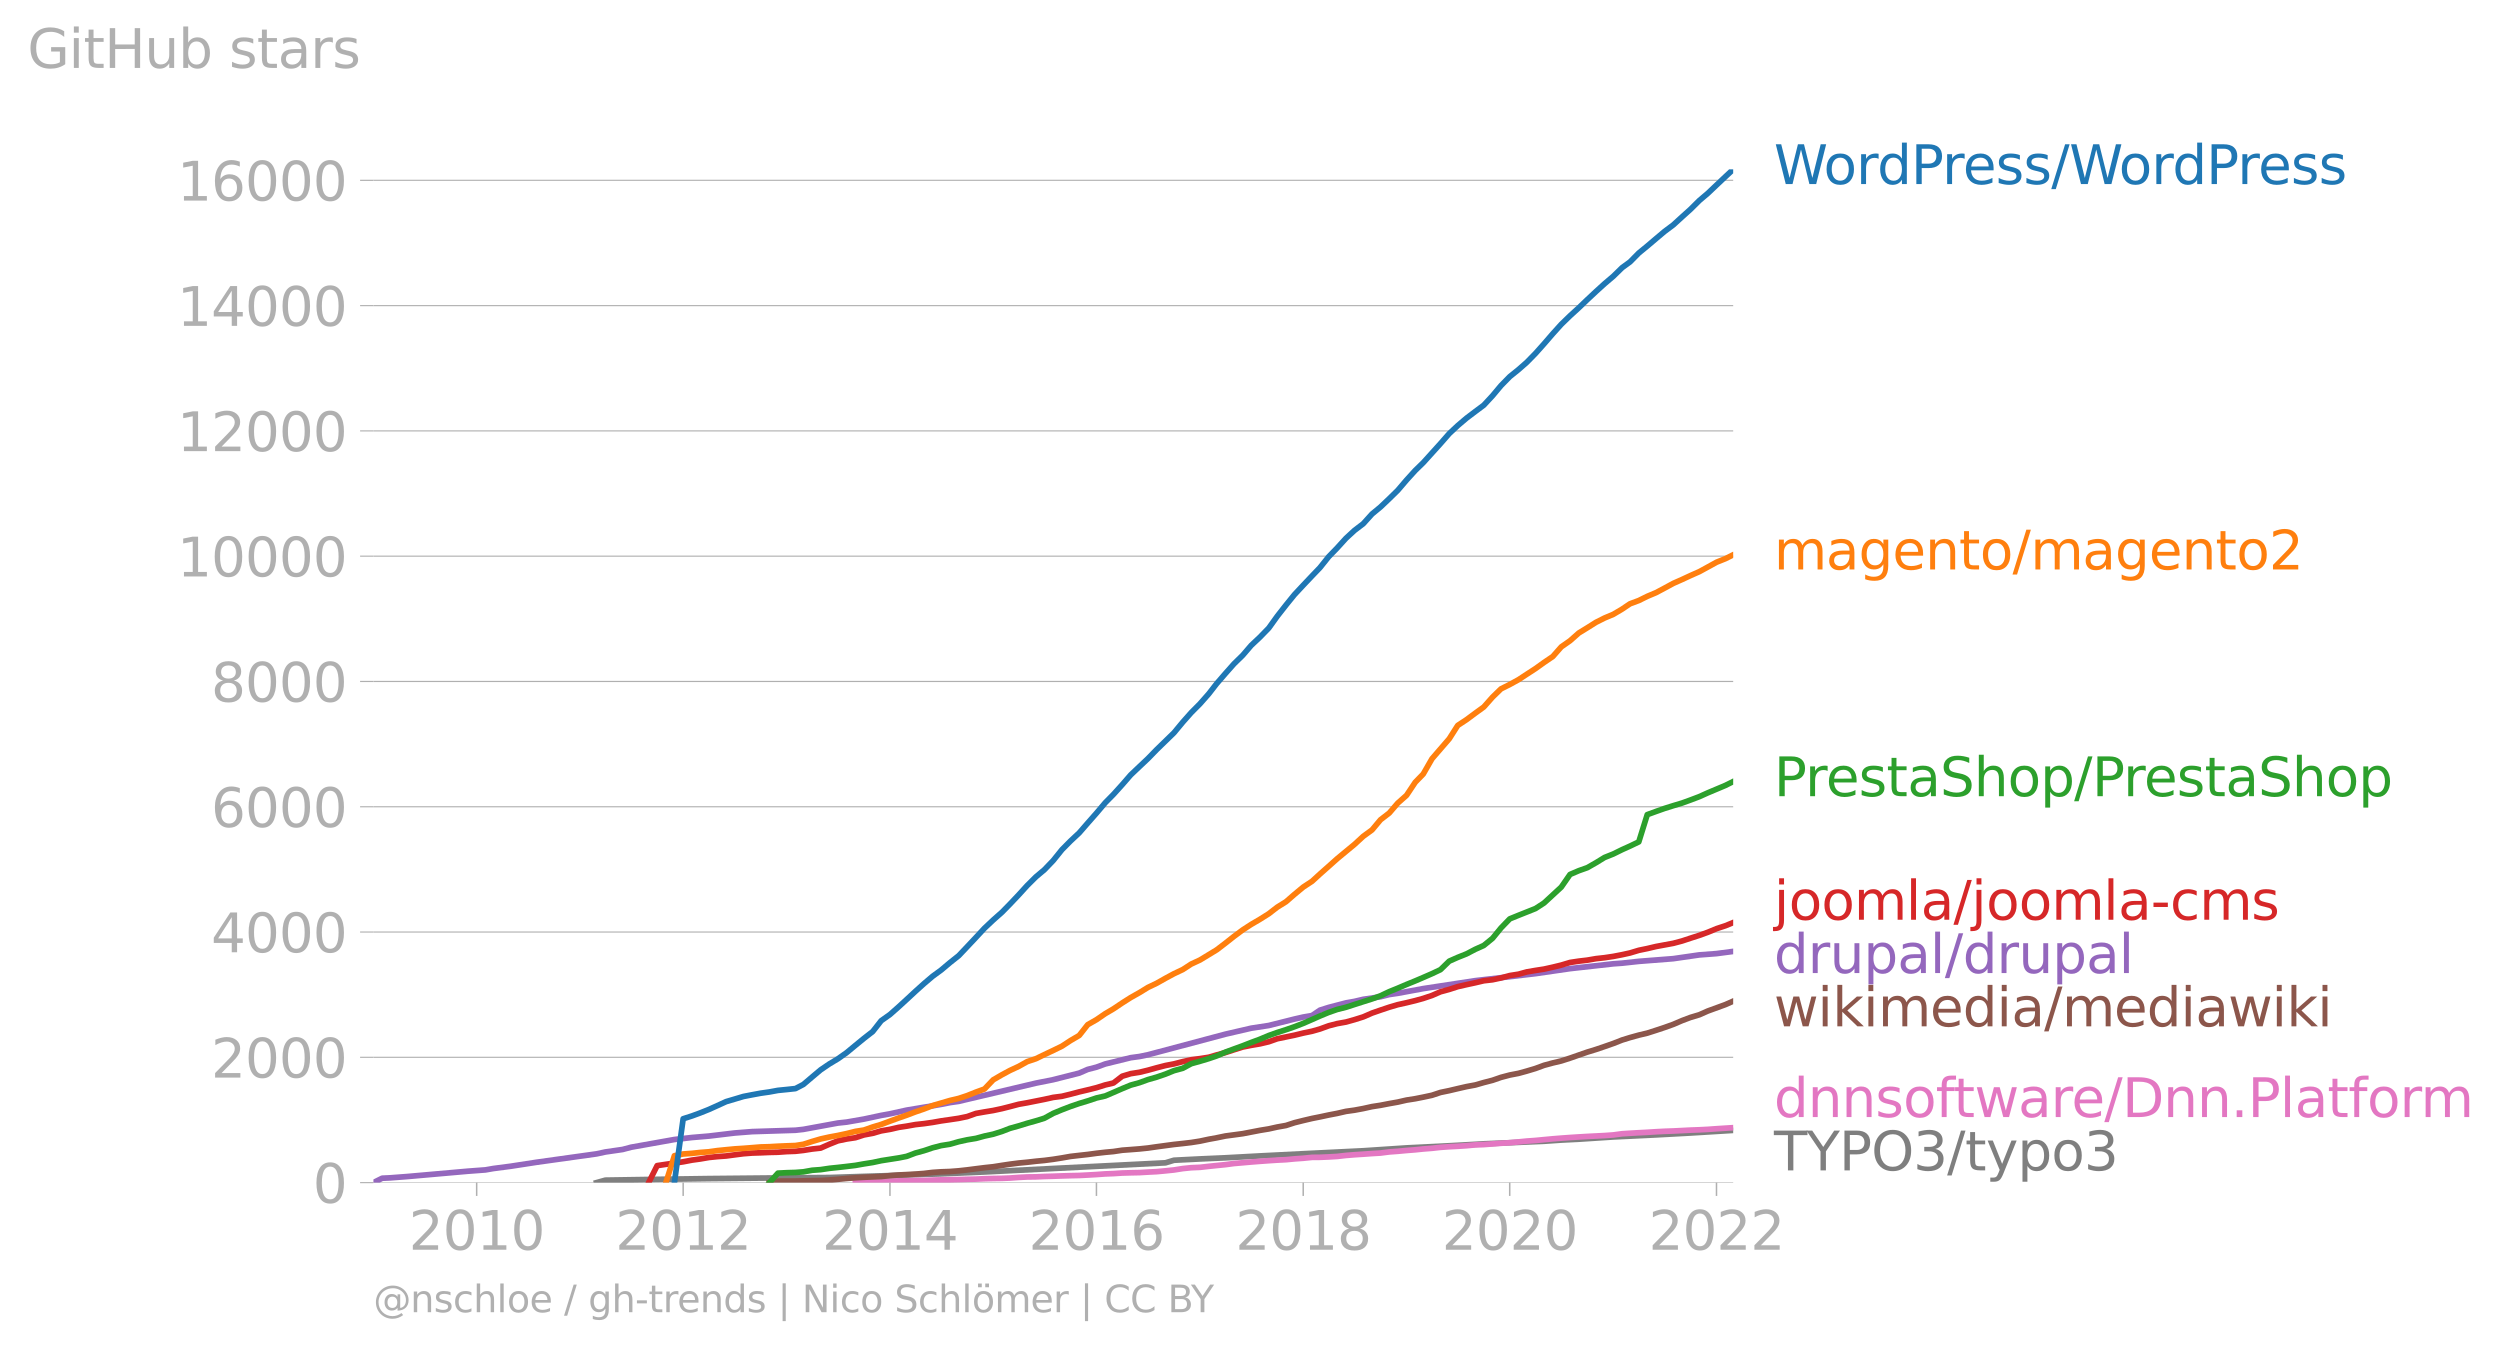<svg xmlns:xlink="http://www.w3.org/1999/xlink" width="875.447" height="472.161" viewBox="0 0 656.585 354.121" xmlns="http://www.w3.org/2000/svg"><defs><style>*{stroke-linejoin:round;stroke-linecap:butt}</style></defs><g id="figure_1"><path d="M0 354.12h656.585V0H0v354.12z" style="fill:none" id="patch_1"/><g id="axes_1"><path d="M98.073 310.593h357.12V44.481H98.073v266.112z" style="fill:none" id="patch_2"/><g id="matplotlib.axis_1"><g id="xtick_1"><g id="line2d_1"><defs><path id="m25f0eb0077" d="M0 0v3.5" style="stroke:#b0b0b0;stroke-width:.4"/></defs><use xlink:href="#m25f0eb0077" x="125.19" y="310.593" style="fill:#b0b0b0;stroke:#b0b0b0;stroke-width:.4"/></g><g style="fill:#b0b0b0" transform="matrix(.14 0 0 -.14 107.375 328.231)" id="text_1"><defs><path id="DejaVuSans-32" d="M1228 531h2203V0H469v531q359 372 979 998 621 627 780 809 303 340 423 576 121 236 121 464 0 372-261 606-261 235-680 235-297 0-627-103-329-103-704-313v638q381 153 712 231 332 78 607 78 725 0 1156-363 431-362 431-968 0-288-108-546-107-257-392-607-78-91-497-524-418-433-1181-1211z" transform="scale(.016)"/><path id="DejaVuSans-30" d="M2034 4250q-487 0-733-480-245-479-245-1442 0-959 245-1439 246-480 733-480 491 0 736 480 246 480 246 1439 0 963-246 1442-245 480-736 480zm0 500q785 0 1199-621 414-620 414-1801 0-1178-414-1799Q2819-91 2034-91q-784 0-1198 620-414 621-414 1799 0 1181 414 1801 414 621 1198 621z" transform="scale(.016)"/><path id="DejaVuSans-31" d="M794 531h1031v3560L703 3866v575l1116 225h631V531h1031V0H794v531z" transform="scale(.016)"/></defs><use xlink:href="#DejaVuSans-32"/><use xlink:href="#DejaVuSans-30" x="63.623"/><use xlink:href="#DejaVuSans-31" x="127.246"/><use xlink:href="#DejaVuSans-30" x="190.869"/></g></g><g id="xtick_2"><use xlink:href="#m25f0eb0077" x="179.422" y="310.593" style="fill:#b0b0b0;stroke:#b0b0b0;stroke-width:.4" id="line2d_2"/><g style="fill:#b0b0b0" transform="matrix(.14 0 0 -.14 161.607 328.231)" id="text_2"><use xlink:href="#DejaVuSans-32"/><use xlink:href="#DejaVuSans-30" x="63.623"/><use xlink:href="#DejaVuSans-31" x="127.246"/><use xlink:href="#DejaVuSans-32" x="190.869"/></g></g><g id="xtick_3"><use xlink:href="#m25f0eb0077" x="233.73" y="310.593" style="fill:#b0b0b0;stroke:#b0b0b0;stroke-width:.4" id="line2d_3"/><g style="fill:#b0b0b0" transform="matrix(.14 0 0 -.14 215.915 328.231)" id="text_3"><defs><path id="DejaVuSans-34" d="M2419 4116 825 1625h1594v2491zm-166 550h794V1625h666v-525h-666V0h-628v1100H313v609l1940 2957z" transform="scale(.016)"/></defs><use xlink:href="#DejaVuSans-32"/><use xlink:href="#DejaVuSans-30" x="63.623"/><use xlink:href="#DejaVuSans-31" x="127.246"/><use xlink:href="#DejaVuSans-34" x="190.869"/></g></g><g id="xtick_4"><use xlink:href="#m25f0eb0077" x="287.963" y="310.593" style="fill:#b0b0b0;stroke:#b0b0b0;stroke-width:.4" id="line2d_4"/><g style="fill:#b0b0b0" transform="matrix(.14 0 0 -.14 270.148 328.231)" id="text_4"><defs><path id="DejaVuSans-36" d="M2113 2584q-425 0-674-291-248-290-248-796 0-503 248-796 249-292 674-292t673 292q248 293 248 796 0 506-248 796-248 291-673 291zm1253 1979v-575q-238 112-480 171-242 60-480 60-625 0-955-422-329-422-376-1275 184 272 462 417 279 145 613 145 703 0 1111-427 408-426 408-1160 0-719-425-1154Q2819-91 2113-91q-810 0-1238 620-428 621-428 1799 0 1106 525 1764t1409 658q238 0 480-47t505-140z" transform="scale(.016)"/></defs><use xlink:href="#DejaVuSans-32"/><use xlink:href="#DejaVuSans-30" x="63.623"/><use xlink:href="#DejaVuSans-31" x="127.246"/><use xlink:href="#DejaVuSans-36" x="190.869"/></g></g><g id="xtick_5"><use xlink:href="#m25f0eb0077" x="342.27" y="310.593" style="fill:#b0b0b0;stroke:#b0b0b0;stroke-width:.4" id="line2d_5"/><g style="fill:#b0b0b0" transform="matrix(.14 0 0 -.14 324.455 328.231)" id="text_5"><defs><path id="DejaVuSans-38" d="M2034 2216q-450 0-708-241-257-241-257-662 0-422 257-663 258-241 708-241t709 242q260 243 260 662 0 421-258 662-257 241-711 241zm-631 268q-406 100-633 378-226 279-226 679 0 559 398 884 399 325 1092 325 697 0 1094-325t397-884q0-400-227-679-226-278-629-378 456-106 710-416 255-309 255-755 0-679-414-1042Q2806-91 2034-91q-771 0-1186 362-414 363-414 1042 0 446 256 755 257 310 713 416zm-231 997q0-362 226-565 227-203 636-203 407 0 636 203 230 203 230 565 0 363-230 566-229 203-636 203-409 0-636-203-226-203-226-566z" transform="scale(.016)"/></defs><use xlink:href="#DejaVuSans-32"/><use xlink:href="#DejaVuSans-30" x="63.623"/><use xlink:href="#DejaVuSans-31" x="127.246"/><use xlink:href="#DejaVuSans-38" x="190.869"/></g></g><g id="xtick_6"><use xlink:href="#m25f0eb0077" x="396.503" y="310.593" style="fill:#b0b0b0;stroke:#b0b0b0;stroke-width:.4" id="line2d_6"/><g style="fill:#b0b0b0" transform="matrix(.14 0 0 -.14 378.688 328.231)" id="text_6"><use xlink:href="#DejaVuSans-32"/><use xlink:href="#DejaVuSans-30" x="63.623"/><use xlink:href="#DejaVuSans-32" x="127.246"/><use xlink:href="#DejaVuSans-30" x="190.869"/></g></g><g id="xtick_7"><use xlink:href="#m25f0eb0077" x="450.81" y="310.593" style="fill:#b0b0b0;stroke:#b0b0b0;stroke-width:.4" id="line2d_7"/><g style="fill:#b0b0b0" transform="matrix(.14 0 0 -.14 432.995 328.231)" id="text_7"><use xlink:href="#DejaVuSans-32"/><use xlink:href="#DejaVuSans-30" x="63.623"/><use xlink:href="#DejaVuSans-32" x="127.246"/><use xlink:href="#DejaVuSans-32" x="190.869"/></g></g></g><g id="matplotlib.axis_2"><g id="ytick_1"><path d="M98.073 310.593h357.12" clip-path="url(#p040eb114ae)" style="fill:none;stroke:#b0b0b0;stroke-width:.3;stroke-linecap:square" id="line2d_8"/><g id="line2d_9"><defs><path id="m3fdc2e1c58" d="M0 0h-3.5" style="stroke:#b0b0b0;stroke-width:.3"/></defs><use xlink:href="#m3fdc2e1c58" x="98.073" y="310.593" style="fill:#b0b0b0;stroke:#b0b0b0;stroke-width:.3"/></g><use xlink:href="#DejaVuSans-30" style="fill:#b0b0b0" transform="matrix(.14 0 0 -.14 82.166 315.912)" id="text_8"/></g><g id="ytick_2"><path d="M98.073 277.69h357.12" clip-path="url(#p040eb114ae)" style="fill:none;stroke:#b0b0b0;stroke-width:.3;stroke-linecap:square" id="line2d_10"/><use xlink:href="#m3fdc2e1c58" x="98.073" y="277.689" style="fill:#b0b0b0;stroke:#b0b0b0;stroke-width:.3" id="line2d_11"/><g style="fill:#b0b0b0" transform="matrix(.14 0 0 -.14 55.443 283.008)" id="text_9"><use xlink:href="#DejaVuSans-32"/><use xlink:href="#DejaVuSans-30" x="63.623"/><use xlink:href="#DejaVuSans-30" x="127.246"/><use xlink:href="#DejaVuSans-30" x="190.869"/></g></g><g id="ytick_3"><path d="M98.073 244.785h357.12" clip-path="url(#p040eb114ae)" style="fill:none;stroke:#b0b0b0;stroke-width:.3;stroke-linecap:square" id="line2d_12"/><use xlink:href="#m3fdc2e1c58" x="98.073" y="244.785" style="fill:#b0b0b0;stroke:#b0b0b0;stroke-width:.3" id="line2d_13"/><g style="fill:#b0b0b0" transform="matrix(.14 0 0 -.14 55.443 250.104)" id="text_10"><use xlink:href="#DejaVuSans-34"/><use xlink:href="#DejaVuSans-30" x="63.623"/><use xlink:href="#DejaVuSans-30" x="127.246"/><use xlink:href="#DejaVuSans-30" x="190.869"/></g></g><g id="ytick_4"><path d="M98.073 211.881h357.12" clip-path="url(#p040eb114ae)" style="fill:none;stroke:#b0b0b0;stroke-width:.3;stroke-linecap:square" id="line2d_14"/><use xlink:href="#m3fdc2e1c58" x="98.073" y="211.881" style="fill:#b0b0b0;stroke:#b0b0b0;stroke-width:.3" id="line2d_15"/><g style="fill:#b0b0b0" transform="matrix(.14 0 0 -.14 55.443 217.2)" id="text_11"><use xlink:href="#DejaVuSans-36"/><use xlink:href="#DejaVuSans-30" x="63.623"/><use xlink:href="#DejaVuSans-30" x="127.246"/><use xlink:href="#DejaVuSans-30" x="190.869"/></g></g><g id="ytick_5"><path d="M98.073 178.977h357.12" clip-path="url(#p040eb114ae)" style="fill:none;stroke:#b0b0b0;stroke-width:.3;stroke-linecap:square" id="line2d_16"/><use xlink:href="#m3fdc2e1c58" x="98.073" y="178.977" style="fill:#b0b0b0;stroke:#b0b0b0;stroke-width:.3" id="line2d_17"/><g style="fill:#b0b0b0" transform="matrix(.14 0 0 -.14 55.443 184.296)" id="text_12"><use xlink:href="#DejaVuSans-38"/><use xlink:href="#DejaVuSans-30" x="63.623"/><use xlink:href="#DejaVuSans-30" x="127.246"/><use xlink:href="#DejaVuSans-30" x="190.869"/></g></g><g id="ytick_6"><path d="M98.073 146.073h357.12" clip-path="url(#p040eb114ae)" style="fill:none;stroke:#b0b0b0;stroke-width:.3;stroke-linecap:square" id="line2d_18"/><use xlink:href="#m3fdc2e1c58" x="98.073" y="146.073" style="fill:#b0b0b0;stroke:#b0b0b0;stroke-width:.3" id="line2d_19"/><g style="fill:#b0b0b0" transform="matrix(.14 0 0 -.14 46.536 151.392)" id="text_13"><use xlink:href="#DejaVuSans-31"/><use xlink:href="#DejaVuSans-30" x="63.623"/><use xlink:href="#DejaVuSans-30" x="127.246"/><use xlink:href="#DejaVuSans-30" x="190.869"/><use xlink:href="#DejaVuSans-30" x="254.492"/></g></g><g id="ytick_7"><path d="M98.073 113.169h357.12" clip-path="url(#p040eb114ae)" style="fill:none;stroke:#b0b0b0;stroke-width:.3;stroke-linecap:square" id="line2d_20"/><use xlink:href="#m3fdc2e1c58" x="98.073" y="113.169" style="fill:#b0b0b0;stroke:#b0b0b0;stroke-width:.3" id="line2d_21"/><g style="fill:#b0b0b0" transform="matrix(.14 0 0 -.14 46.536 118.488)" id="text_14"><use xlink:href="#DejaVuSans-31"/><use xlink:href="#DejaVuSans-32" x="63.623"/><use xlink:href="#DejaVuSans-30" x="127.246"/><use xlink:href="#DejaVuSans-30" x="190.869"/><use xlink:href="#DejaVuSans-30" x="254.492"/></g></g><g id="ytick_8"><path d="M98.073 80.265h357.12" clip-path="url(#p040eb114ae)" style="fill:none;stroke:#b0b0b0;stroke-width:.3;stroke-linecap:square" id="line2d_22"/><use xlink:href="#m3fdc2e1c58" x="98.073" y="80.265" style="fill:#b0b0b0;stroke:#b0b0b0;stroke-width:.3" id="line2d_23"/><g style="fill:#b0b0b0" transform="matrix(.14 0 0 -.14 46.536 85.584)" id="text_15"><use xlink:href="#DejaVuSans-31"/><use xlink:href="#DejaVuSans-34" x="63.623"/><use xlink:href="#DejaVuSans-30" x="127.246"/><use xlink:href="#DejaVuSans-30" x="190.869"/><use xlink:href="#DejaVuSans-30" x="254.492"/></g></g><g id="ytick_9"><path d="M98.073 47.36h357.12" clip-path="url(#p040eb114ae)" style="fill:none;stroke:#b0b0b0;stroke-width:.3;stroke-linecap:square" id="line2d_24"/><use xlink:href="#m3fdc2e1c58" x="98.073" y="47.361" style="fill:#b0b0b0;stroke:#b0b0b0;stroke-width:.3" id="line2d_25"/><g style="fill:#b0b0b0" transform="matrix(.14 0 0 -.14 46.536 52.68)" id="text_16"><use xlink:href="#DejaVuSans-31"/><use xlink:href="#DejaVuSans-36" x="63.623"/><use xlink:href="#DejaVuSans-30" x="127.246"/><use xlink:href="#DejaVuSans-30" x="190.869"/><use xlink:href="#DejaVuSans-30" x="254.492"/></g></g><g style="fill:#b0b0b0" transform="matrix(.14 0 0 -.14 7.2 17.838)" id="text_17"><defs><path id="DejaVuSans-47" d="M3809 666v1253H2778v519h1656V434q-365-259-806-392-440-133-940-133-1094 0-1712 639-617 640-617 1780 0 1144 617 1783 618 639 1712 639 456 0 867-113 411-112 758-331v-672q-350 297-744 447t-828 150q-857 0-1287-478-429-478-429-1425 0-944 429-1422 430-478 1287-478 334 0 596 58 263 58 472 180z" transform="scale(.016)"/><path id="DejaVuSans-69" d="M603 3500h575V0H603v3500zm0 1363h575v-729H603v729z" transform="scale(.016)"/><path id="DejaVuSans-74" d="M1172 4494v-994h1184v-447H1172V1153q0-428 117-550t477-122h590V0h-590q-666 0-919 248-253 249-253 905v1900H172v447h422v994h578z" transform="scale(.016)"/><path id="DejaVuSans-48" d="M628 4666h631V2753h2294v1913h631V0h-631v2222H1259V0H628v4666z" transform="scale(.016)"/><path id="DejaVuSans-75" d="M544 1381v2119h575V1403q0-497 193-746 194-248 582-248 465 0 735 297 271 297 271 810v1984h575V0h-575v538q-209-319-486-474-276-155-642-155-603 0-916 375-312 375-312 1097zm1447 2203z" transform="scale(.016)"/><path id="DejaVuSans-62" d="M3116 1747q0 634-261 995t-717 361q-457 0-718-361t-261-995q0-634 261-995t718-361q456 0 717 361t261 995zM1159 2969q182 312 458 463 277 152 661 152 638 0 1036-506 399-506 399-1331T3314 415Q2916-91 2278-91q-384 0-661 152-276 152-458 464V0H581v4863h578V2969z" transform="scale(.016)"/><path id="DejaVuSans-73" d="M2834 3397v-544q-243 125-506 187-262 63-544 63-428 0-642-131t-214-394q0-200 153-314t616-217l197-44q612-131 870-370t258-667q0-488-386-773Q2250-91 1575-91q-281 0-586 55T347 128v594q319-166 628-249 309-82 613-82 406 0 624 139 219 139 219 392 0 234-158 359-157 125-692 241l-200 47q-534 112-772 345-237 233-237 639 0 494 350 762 350 269 994 269 318 0 599-47 282-46 519-140z" transform="scale(.016)"/><path id="DejaVuSans-61" d="M2194 1759q-697 0-966-159t-269-544q0-306 202-486 202-179 548-179 479 0 768 339t289 901v128h-572zm1147 238V0h-575v531q-197-318-491-470T1556-91q-537 0-855 302-317 302-317 808 0 590 395 890 396 300 1180 300h807v57q0 397-261 614t-733 217q-300 0-585-72-284-72-546-216v532q315 122 612 182 297 61 578 61 760 0 1135-394 375-393 375-1193z" transform="scale(.016)"/><path id="DejaVuSans-72" d="M2631 2963q-97 56-211 82-114 27-251 27-488 0-749-317t-261-911V0H581v3500h578v-544q182 319 472 473 291 155 707 155 59 0 131-8 72-7 159-23l3-590z" transform="scale(.016)"/></defs><use xlink:href="#DejaVuSans-47"/><use xlink:href="#DejaVuSans-69" x="77.49"/><use xlink:href="#DejaVuSans-74" x="105.273"/><use xlink:href="#DejaVuSans-48" x="144.482"/><use xlink:href="#DejaVuSans-75" x="219.678"/><use xlink:href="#DejaVuSans-62" x="283.057"/><use xlink:href="#DejaVuSans-20" x="346.533"/><use xlink:href="#DejaVuSans-73" x="378.32"/><use xlink:href="#DejaVuSans-74" x="430.42"/><use xlink:href="#DejaVuSans-61" x="469.629"/><use xlink:href="#DejaVuSans-72" x="530.908"/><use xlink:href="#DejaVuSans-73" x="572.021"/></g></g><path d="m156.69 310.593 2.302-.641 13.596-.214 13.595-.197 18.127-.181 13.521-.1 29.345-.97 11.367-.493 47.547-2.402 2.229-.675 6.834-.345 6.687-.297 9.063-.493 11.367-.576 4.383-.214 11.367-.56 11.366-.756 6.687-.329 4.531-.23 4.532-.247 4.532-.263 15.824-.675 4.532-.312 4.606-.23 9.063-.593 11.219-.543 9.063-.494 11.218-.69h0" clip-path="url(#p040eb114ae)" style="fill:none;stroke:#7f7f7f;stroke-width:1.5;stroke-linecap:square" id="line2d_26"/><path d="m224.666 310.593 2.229-.131 2.303-.066 2.229-.132 2.303-.065 2.303-.066 2.08-.017 2.303-.065h2.229l2.303-.116 2.228-.065 2.304-.033 2.303-.05 2.228-.065 2.303-.05 2.23-.099 2.302-.065 2.303-.033 2.08-.083 2.303-.164 2.23-.115 2.302-.033 2.229-.099 2.303-.066 2.303-.082 2.229-.066 2.303-.05 2.229-.114 2.303-.132 2.303-.164 2.154-.083 2.303-.148 2.229-.066 2.303-.049 2.229-.131 2.303-.116 2.303-.214 2.229-.23 2.303-.362 2.228-.23 2.303-.099 2.303-.263 2.08-.214 2.304-.23 2.228-.296 2.303-.198 2.23-.197 2.302-.181 2.303-.165 2.229-.148 2.303-.115 2.229-.214 2.303-.164 2.303-.23 2.08-.017 2.303-.099 2.229-.131 2.303-.264 2.229-.18 2.303-.149 2.303-.164 2.228-.132 2.303-.296 2.23-.165 2.302-.213 2.303-.181 2.08-.214 2.304-.181 2.228-.247 2.303-.165 2.23-.115 2.302-.148 2.303-.214 2.229-.082 2.303-.18 2.229-.165 2.303-.148 2.303-.214 2.154-.214 2.303-.165 2.229-.214 2.303-.214 2.229-.18 2.303-.165 2.303-.148 2.229-.132 2.303-.115 2.228-.115 2.303-.165 2.304-.312 2.08-.132 2.303-.131 2.228-.116 2.304-.148 2.228-.115 2.303-.082 2.303-.115 2.23-.115 2.302-.083 2.229-.115 2.303-.164 2.303-.148 2.08-.132" clip-path="url(#p040eb114ae)" style="fill:none;stroke:#e377c2;stroke-width:1.5;stroke-linecap:square" id="line2d_27"/><path d="m202.081 310.593 2.23-.394 2.302-.017h2.303l2.08-.05 2.303-.065 2.23-.033 2.302-.132 2.229-.18 2.303-.214 2.303-.181 2.229-.132 2.303-.099 2.229-.098 2.303-.23 2.303-.182 2.08-.098 2.303-.132 2.229-.165 2.303-.28 2.228-.147 2.304-.083 2.303-.18 2.228-.247 2.303-.296 2.23-.28 2.302-.247 2.303-.362 2.08-.312 2.303-.297 2.23-.213 2.302-.264 2.229-.214 2.303-.296 2.303-.362 2.229-.394 2.303-.264 2.229-.247 2.303-.312 2.303-.263 2.154-.198 2.303-.345 2.229-.165 2.303-.18 2.229-.231 2.303-.33 2.303-.312 2.229-.296 2.303-.247 2.228-.263 2.303-.362 2.303-.493 2.08-.379 2.304-.477 2.228-.296 2.303-.313 2.23-.427 2.302-.445 2.303-.378 2.229-.494 2.303-.41 2.229-.725 2.303-.576 2.303-.542 2.08-.412 2.303-.493 2.229-.428 2.303-.527 2.229-.312 2.303-.428 2.303-.51 2.228-.345 2.303-.445 2.23-.394 2.302-.527 2.303-.362 2.08-.411 2.304-.494 2.228-.74 2.303-.477 2.23-.527 2.302-.526 2.303-.428 2.229-.641 2.303-.593 2.229-.773 2.303-.609 2.303-.444 2.154-.592 2.303-.691 2.229-.823 2.303-.625 2.229-.526 2.303-.74 2.303-.807 2.229-.773 2.303-.708 2.228-.756 2.303-.807 2.304-.904 2.08-.642 2.303-.642 2.228-.526 2.304-.74 2.228-.74 2.303-.823 2.303-.988 2.23-.839 2.302-.69 2.229-.988 2.303-.839 2.303-.839 2.08-.921" clip-path="url(#p040eb114ae)" style="fill:none;stroke:#8c564b;stroke-width:1.5;stroke-linecap:square" id="line2d_28"/><g style="fill:#1f77b4" transform="matrix(.14 0 0 -.14 465.907 48.345)" id="text_18"><defs><path id="DejaVuSans-57" d="M213 4666h637l981-3944 978 3944h710l981-3944 978 3944h641L4947 0h-794l-984 4050L2175 0h-794L213 4666z" transform="scale(.016)"/><path id="DejaVuSans-6f" d="M1959 3097q-462 0-731-361t-269-989q0-628 267-989 268-361 733-361 460 0 728 362 269 363 269 988 0 622-269 986-268 364-728 364zm0 487q750 0 1178-488 429-487 429-1349 0-859-429-1349Q2709-91 1959-91q-753 0-1180 489-426 490-426 1349 0 862 426 1349 427 488 1180 488z" transform="scale(.016)"/><path id="DejaVuSans-64" d="M2906 2969v1894h575V0h-575v525q-181-312-458-464-276-152-664-152-634 0-1033 506-398 507-398 1332t398 1331q399 506 1033 506 388 0 664-152 277-151 458-463zM947 1747q0-634 261-995t717-361q456 0 718 361 263 361 263 995t-263 995q-262 361-718 361t-717-361q-261-361-261-995z" transform="scale(.016)"/><path id="DejaVuSans-50" d="M1259 4147V2394h794q441 0 681 228 241 228 241 650 0 419-241 647-240 228-681 228h-794zm-631 519h1425q785 0 1186-355 402-355 402-1039 0-691-402-1044-401-353-1186-353h-794V0H628v4666z" transform="scale(.016)"/><path id="DejaVuSans-65" d="M3597 1894v-281H953q38-594 358-905t892-311q331 0 642 81t618 244V178Q3153 47 2828-22t-659-69q-838 0-1327 487-489 488-489 1320 0 859 464 1363 464 505 1252 505 706 0 1117-455 411-454 411-1235zm-575 169q-6 471-264 752-258 282-683 282-481 0-770-272t-333-766l2050 4z" transform="scale(.016)"/><path id="DejaVuSans-2f" d="M1625 4666h531L531-594H0l1625 5260z" transform="scale(.016)"/></defs><use xlink:href="#DejaVuSans-57"/><use xlink:href="#DejaVuSans-6f" x="93.002"/><use xlink:href="#DejaVuSans-72" x="154.184"/><use xlink:href="#DejaVuSans-64" x="193.547"/><use xlink:href="#DejaVuSans-50" x="257.023"/><use xlink:href="#DejaVuSans-72" x="315.576"/><use xlink:href="#DejaVuSans-65" x="354.439"/><use xlink:href="#DejaVuSans-73" x="415.963"/><use xlink:href="#DejaVuSans-73" x="468.063"/><use xlink:href="#DejaVuSans-2f" x="520.162"/><use xlink:href="#DejaVuSans-57" x="553.854"/><use xlink:href="#DejaVuSans-6f" x="646.855"/><use xlink:href="#DejaVuSans-72" x="708.037"/><use xlink:href="#DejaVuSans-64" x="747.4"/><use xlink:href="#DejaVuSans-50" x="810.877"/><use xlink:href="#DejaVuSans-72" x="869.43"/><use xlink:href="#DejaVuSans-65" x="908.293"/><use xlink:href="#DejaVuSans-73" x="969.816"/><use xlink:href="#DejaVuSans-73" x="1021.916"/></g><g style="fill:#ff7f0e" transform="matrix(.14 0 0 -.14 465.907 149.558)" id="text_19"><defs><path id="DejaVuSans-6d" d="M3328 2828q216 388 516 572t706 184q547 0 844-383 297-382 297-1088V0h-578v2094q0 503-179 746-178 244-543 244-447 0-707-297-259-296-259-809V0h-578v2094q0 506-178 748t-550 242q-441 0-701-298-259-298-259-808V0H581v3500h578v-544q197 322 472 475t653 153q382 0 649-194 267-193 395-562z" transform="scale(.016)"/><path id="DejaVuSans-67" d="M2906 1791q0 625-258 968-257 344-723 344-462 0-720-344-258-343-258-968 0-622 258-966t720-344q466 0 723 344 258 344 258 966zm575-1357q0-893-397-1329-396-436-1215-436-303 0-572 45t-522 139v559q253-137 500-202 247-66 503-66 566 0 847 295t281 892v285q-178-310-456-463T1784 0Q1141 0 747 490 353 981 353 1791q0 812 394 1302 394 491 1037 491 388 0 666-153t456-462v531h575V434z" transform="scale(.016)"/><path id="DejaVuSans-6e" d="M3513 2113V0h-575v2094q0 497-194 743-194 247-581 247-466 0-735-297-269-296-269-809V0H581v3500h578v-544q207 316 486 472 280 156 646 156 603 0 912-373 310-373 310-1098z" transform="scale(.016)"/></defs><use xlink:href="#DejaVuSans-6d"/><use xlink:href="#DejaVuSans-61" x="97.412"/><use xlink:href="#DejaVuSans-67" x="158.691"/><use xlink:href="#DejaVuSans-65" x="222.168"/><use xlink:href="#DejaVuSans-6e" x="283.691"/><use xlink:href="#DejaVuSans-74" x="347.07"/><use xlink:href="#DejaVuSans-6f" x="386.279"/><use xlink:href="#DejaVuSans-2f" x="447.461"/><use xlink:href="#DejaVuSans-6d" x="481.152"/><use xlink:href="#DejaVuSans-61" x="578.564"/><use xlink:href="#DejaVuSans-67" x="639.844"/><use xlink:href="#DejaVuSans-65" x="703.32"/><use xlink:href="#DejaVuSans-6e" x="764.844"/><use xlink:href="#DejaVuSans-74" x="828.223"/><use xlink:href="#DejaVuSans-6f" x="867.432"/><use xlink:href="#DejaVuSans-32" x="928.613"/></g><g style="fill:#2ca02c" transform="matrix(.14 0 0 -.14 465.907 209.114)" id="text_20"><defs><path id="DejaVuSans-53" d="M3425 4513v-616q-359 172-678 256-319 85-616 85-515 0-795-200t-280-569q0-310 186-468 186-157 705-254l381-78q706-135 1042-474t336-907q0-679-455-1029Q2797-91 1919-91q-331 0-705 75-373 75-773 222v650q384-215 753-325 369-109 725-109 540 0 834 212 294 213 294 607 0 343-211 537t-692 291l-385 75q-706 140-1022 440-315 300-315 835 0 619 436 975t1201 356q329 0 669-60 341-59 697-177z" transform="scale(.016)"/><path id="DejaVuSans-68" d="M3513 2113V0h-575v2094q0 497-194 743-194 247-581 247-466 0-735-297-269-296-269-809V0H581v4863h578V2956q207 316 486 472 280 156 646 156 603 0 912-373 310-373 310-1098z" transform="scale(.016)"/><path id="DejaVuSans-70" d="M1159 525v-1856H581v4831h578v-531q182 312 458 463 277 152 661 152 638 0 1036-506 399-506 399-1331T3314 415Q2916-91 2278-91q-384 0-661 152-276 152-458 464zm1957 1222q0 634-261 995t-717 361q-457 0-718-361t-261-995q0-634 261-995t718-361q456 0 717 361t261 995z" transform="scale(.016)"/></defs><use xlink:href="#DejaVuSans-50"/><use xlink:href="#DejaVuSans-72" x="58.553"/><use xlink:href="#DejaVuSans-65" x="97.416"/><use xlink:href="#DejaVuSans-73" x="158.939"/><use xlink:href="#DejaVuSans-74" x="211.039"/><use xlink:href="#DejaVuSans-61" x="250.248"/><use xlink:href="#DejaVuSans-53" x="311.527"/><use xlink:href="#DejaVuSans-68" x="375.004"/><use xlink:href="#DejaVuSans-6f" x="438.383"/><use xlink:href="#DejaVuSans-70" x="499.564"/><use xlink:href="#DejaVuSans-2f" x="563.041"/><use xlink:href="#DejaVuSans-50" x="596.732"/><use xlink:href="#DejaVuSans-72" x="655.285"/><use xlink:href="#DejaVuSans-65" x="694.148"/><use xlink:href="#DejaVuSans-73" x="755.672"/><use xlink:href="#DejaVuSans-74" x="807.771"/><use xlink:href="#DejaVuSans-61" x="846.98"/><use xlink:href="#DejaVuSans-53" x="908.26"/><use xlink:href="#DejaVuSans-68" x="971.736"/><use xlink:href="#DejaVuSans-6f" x="1035.115"/><use xlink:href="#DejaVuSans-70" x="1096.297"/></g><g style="fill:#d62728" transform="matrix(.14 0 0 -.14 465.907 241.558)" id="text_21"><defs><path id="DejaVuSans-6a" d="M603 3500h575V-63q0-668-255-968-254-300-820-300h-219v487H38q328 0 446 152Q603-541 603-63v3563zm0 1363h575v-729H603v729z" transform="scale(.016)"/><path id="DejaVuSans-6c" d="M603 4863h575V0H603v4863z" transform="scale(.016)"/><path id="DejaVuSans-2d" d="M313 2009h1684v-512H313v512z" transform="scale(.016)"/><path id="DejaVuSans-63" d="M3122 3366v-538q-244 135-489 202t-495 67q-560 0-870-355-309-354-309-995t309-996q310-354 870-354 250 0 495 67t489 202V134Q2881 22 2623-34q-257-57-548-57-791 0-1257 497-465 497-465 1341 0 856 470 1346 471 491 1290 491 265 0 518-55 253-54 491-163z" transform="scale(.016)"/></defs><use xlink:href="#DejaVuSans-6a"/><use xlink:href="#DejaVuSans-6f" x="27.783"/><use xlink:href="#DejaVuSans-6f" x="88.965"/><use xlink:href="#DejaVuSans-6d" x="150.146"/><use xlink:href="#DejaVuSans-6c" x="247.559"/><use xlink:href="#DejaVuSans-61" x="275.342"/><use xlink:href="#DejaVuSans-2f" x="336.621"/><use xlink:href="#DejaVuSans-6a" x="370.313"/><use xlink:href="#DejaVuSans-6f" x="398.096"/><use xlink:href="#DejaVuSans-6f" x="459.277"/><use xlink:href="#DejaVuSans-6d" x="520.459"/><use xlink:href="#DejaVuSans-6c" x="617.871"/><use xlink:href="#DejaVuSans-61" x="645.654"/><use xlink:href="#DejaVuSans-2d" x="706.934"/><use xlink:href="#DejaVuSans-63" x="743.018"/><use xlink:href="#DejaVuSans-6d" x="797.998"/><use xlink:href="#DejaVuSans-73" x="895.41"/></g><g style="fill:#9467bd" transform="matrix(.14 0 0 -.14 465.907 255.558)" id="text_22"><use xlink:href="#DejaVuSans-64"/><use xlink:href="#DejaVuSans-72" x="63.477"/><use xlink:href="#DejaVuSans-75" x="104.59"/><use xlink:href="#DejaVuSans-70" x="167.969"/><use xlink:href="#DejaVuSans-61" x="231.445"/><use xlink:href="#DejaVuSans-6c" x="292.725"/><use xlink:href="#DejaVuSans-2f" x="320.508"/><use xlink:href="#DejaVuSans-64" x="354.199"/><use xlink:href="#DejaVuSans-72" x="417.676"/><use xlink:href="#DejaVuSans-75" x="458.789"/><use xlink:href="#DejaVuSans-70" x="522.168"/><use xlink:href="#DejaVuSans-61" x="585.645"/><use xlink:href="#DejaVuSans-6c" x="646.924"/></g><g style="fill:#8c564b" transform="matrix(.14 0 0 -.14 465.907 269.558)" id="text_23"><defs><path id="DejaVuSans-77" d="M269 3500h575l719-2731 715 2731h678l719-2731 716 2731h575L4050 0h-678l-753 2869L1863 0h-679L269 3500z" transform="scale(.016)"/><path id="DejaVuSans-6b" d="M581 4863h578V1991l1716 1509h734L1753 1863 3688 0h-750L1159 1709V0H581v4863z" transform="scale(.016)"/></defs><use xlink:href="#DejaVuSans-77"/><use xlink:href="#DejaVuSans-69" x="81.787"/><use xlink:href="#DejaVuSans-6b" x="109.57"/><use xlink:href="#DejaVuSans-69" x="167.48"/><use xlink:href="#DejaVuSans-6d" x="195.264"/><use xlink:href="#DejaVuSans-65" x="292.676"/><use xlink:href="#DejaVuSans-64" x="354.199"/><use xlink:href="#DejaVuSans-69" x="417.676"/><use xlink:href="#DejaVuSans-61" x="445.459"/><use xlink:href="#DejaVuSans-2f" x="506.738"/><use xlink:href="#DejaVuSans-6d" x="540.43"/><use xlink:href="#DejaVuSans-65" x="637.842"/><use xlink:href="#DejaVuSans-64" x="699.365"/><use xlink:href="#DejaVuSans-69" x="762.842"/><use xlink:href="#DejaVuSans-61" x="790.625"/><use xlink:href="#DejaVuSans-77" x="851.904"/><use xlink:href="#DejaVuSans-69" x="933.691"/><use xlink:href="#DejaVuSans-6b" x="961.475"/><use xlink:href="#DejaVuSans-69" x="1019.385"/></g><g style="fill:#e377c2" transform="matrix(.14 0 0 -.14 465.907 293.382)" id="text_24"><defs><path id="DejaVuSans-66" d="M2375 4863v-479h-550q-309 0-430-125-120-125-120-450v-309h947v-447h-947V0H697v3053H147v447h550v244q0 584 272 851 272 268 862 268h544z" transform="scale(.016)"/><path id="DejaVuSans-44" d="M1259 4147V519h763q966 0 1414 437 448 438 448 1382 0 937-448 1373t-1414 436h-763zm-631 519h1297q1356 0 1990-564 635-564 635-1764 0-1207-638-1773Q3275 0 1925 0H628v4666z" transform="scale(.016)"/><path id="DejaVuSans-2e" d="M684 794h660V0H684v794z" transform="scale(.016)"/></defs><use xlink:href="#DejaVuSans-64"/><use xlink:href="#DejaVuSans-6e" x="63.477"/><use xlink:href="#DejaVuSans-6e" x="126.855"/><use xlink:href="#DejaVuSans-73" x="190.234"/><use xlink:href="#DejaVuSans-6f" x="242.334"/><use xlink:href="#DejaVuSans-66" x="303.516"/><use xlink:href="#DejaVuSans-74" x="336.971"/><use xlink:href="#DejaVuSans-77" x="376.18"/><use xlink:href="#DejaVuSans-61" x="457.967"/><use xlink:href="#DejaVuSans-72" x="519.246"/><use xlink:href="#DejaVuSans-65" x="558.109"/><use xlink:href="#DejaVuSans-2f" x="619.633"/><use xlink:href="#DejaVuSans-44" x="653.324"/><use xlink:href="#DejaVuSans-6e" x="730.326"/><use xlink:href="#DejaVuSans-6e" x="793.705"/><use xlink:href="#DejaVuSans-2e" x="857.084"/><use xlink:href="#DejaVuSans-50" x="888.871"/><use xlink:href="#DejaVuSans-6c" x="949.174"/><use xlink:href="#DejaVuSans-61" x="976.957"/><use xlink:href="#DejaVuSans-74" x="1038.236"/><use xlink:href="#DejaVuSans-66" x="1077.445"/><use xlink:href="#DejaVuSans-6f" x="1112.65"/><use xlink:href="#DejaVuSans-72" x="1173.832"/><use xlink:href="#DejaVuSans-6d" x="1213.195"/></g><g style="fill:#7f7f7f" transform="matrix(.14 0 0 -.14 465.907 307.382)" id="text_25"><defs><path id="DejaVuSans-54" d="M-19 4666h3947v-532H2272V0h-634v4134H-19v532z" transform="scale(.016)"/><path id="DejaVuSans-59" d="M-13 4666h679l1293-1919 1285 1919h678L2272 2222V0h-634v2222L-13 4666z" transform="scale(.016)"/><path id="DejaVuSans-4f" d="M2522 4238q-688 0-1093-513-404-512-404-1397 0-881 404-1394 405-512 1093-512 687 0 1089 512 402 513 402 1394 0 885-402 1397-402 513-1089 513zm0 512q981 0 1568-658 588-658 588-1764 0-1103-588-1761Q3503-91 2522-91q-984 0-1574 656-589 657-589 1763t589 1764q590 658 1574 658z" transform="scale(.016)"/><path id="DejaVuSans-33" d="M2597 2516q453-97 707-404 255-306 255-756 0-690-475-1069Q2609-91 1734-91q-293 0-604 58T488 141v609q262-153 574-231 313-78 654-78 593 0 904 234t311 681q0 413-289 645-289 233-804 233h-544v519h569q465 0 712 186t247 536q0 359-255 551-254 193-729 193-260 0-557-57-297-56-653-174v562q360 100 674 150t592 50q719 0 1137-327 419-326 419-882 0-388-222-655t-631-370z" transform="scale(.016)"/><path id="DejaVuSans-79" d="M2059-325q-243-625-475-815-231-191-618-191H506v481h338q237 0 368 113 132 112 291 531l103 262L191 3500h609L1894 763l1094 2737h609L2059-325z" transform="scale(.016)"/></defs><use xlink:href="#DejaVuSans-54"/><use xlink:href="#DejaVuSans-59" x="61.084"/><use xlink:href="#DejaVuSans-50" x="122.168"/><use xlink:href="#DejaVuSans-4f" x="182.471"/><use xlink:href="#DejaVuSans-33" x="261.182"/><use xlink:href="#DejaVuSans-2f" x="324.805"/><use xlink:href="#DejaVuSans-74" x="358.496"/><use xlink:href="#DejaVuSans-79" x="397.705"/><use xlink:href="#DejaVuSans-70" x="456.885"/><use xlink:href="#DejaVuSans-6f" x="520.361"/><use xlink:href="#DejaVuSans-33" x="581.543"/></g><g style="fill:#b0b0b0" transform="matrix(.097 0 0 -.097 98.073 344.63)" id="text_26"><defs><path id="DejaVuSans-40" d="M2381 1678q0-447 222-702 222-254 610-254 384 0 604 256 221 256 221 700 0 438-225 695-225 258-607 258-378 0-602-256-223-256-223-697zm1703-934q-187-241-429-355t-564-114q-538 0-874 389t-336 1014q0 625 337 1015 338 391 873 391 322 0 565-117 244-117 428-354v409h447V722q457 69 714 417 258 349 258 902 0 334-99 628-98 294-298 544-325 409-792 626t-1017 217q-384 0-738-102-353-101-653-301-490-319-767-836-276-517-276-1120 0-497 179-932 180-434 521-765 328-325 759-495 431-171 922-171 403 0 792 136t714 389l281-347q-390-303-851-464t-936-161q-578 0-1091 205-512 205-912 595Q841 78 631 592q-209 514-209 1105 0 569 212 1084 213 516 607 907 403 396 931 607t1119 211q662 0 1229-272 568-271 952-771 234-307 357-666 124-359 124-744 0-822-497-1297T4084 263v481z" transform="scale(.016)"/><path id="DejaVuSans-7c" d="M1344 4891v-6400H813v6400h531z" transform="scale(.016)"/><path id="DejaVuSans-4e" d="M628 4666h850L3547 763v3903h612V0h-850L1241 3903V0H628v4666z" transform="scale(.016)"/><path id="DejaVuSans-f6" d="M1959 3097q-462 0-731-361t-269-989q0-628 267-989 268-361 733-361 460 0 728 362 269 363 269 988 0 622-269 986-268 364-728 364zm0 487q750 0 1178-488 429-487 429-1349 0-859-429-1349Q2709-91 1959-91q-753 0-1180 489-426 490-426 1349 0 862 426 1349 427 488 1180 488zm295 1266h634v-631h-634v631zm-1222 0h634v-631h-634v631z" transform="scale(.016)"/><path id="DejaVuSans-43" d="M4122 4306v-665q-319 297-680 443-361 147-767 147-800 0-1225-489t-425-1414q0-922 425-1411t1225-489q406 0 767 147t680 444V359q-331-225-702-338-370-112-782-112-1060 0-1670 648-609 649-609 1771 0 1125 609 1773 610 649 1670 649 418 0 788-111 371-111 696-333z" transform="scale(.016)"/><path id="DejaVuSans-42" d="M1259 2228V519h1013q509 0 754 211 246 211 246 645 0 438-246 645-245 208-754 208H1259zm0 1919V2741h935q462 0 688 173 227 174 227 530 0 353-227 528-226 175-688 175h-935zm-631 519h1613q722 0 1112-300 391-300 391-853 0-429-200-682t-588-315q466-100 724-418 258-317 258-792 0-625-425-966Q3088 0 2303 0H628v4666z" transform="scale(.016)"/></defs><use xlink:href="#DejaVuSans-40"/><use xlink:href="#DejaVuSans-6e" x="100"/><use xlink:href="#DejaVuSans-73" x="163.379"/><use xlink:href="#DejaVuSans-63" x="215.479"/><use xlink:href="#DejaVuSans-68" x="270.459"/><use xlink:href="#DejaVuSans-6c" x="333.838"/><use xlink:href="#DejaVuSans-6f" x="361.621"/><use xlink:href="#DejaVuSans-65" x="422.803"/><use xlink:href="#DejaVuSans-20" x="484.326"/><use xlink:href="#DejaVuSans-2f" x="516.113"/><use xlink:href="#DejaVuSans-20" x="549.805"/><use xlink:href="#DejaVuSans-67" x="581.592"/><use xlink:href="#DejaVuSans-68" x="645.068"/><use xlink:href="#DejaVuSans-2d" x="708.447"/><use xlink:href="#DejaVuSans-74" x="744.531"/><use xlink:href="#DejaVuSans-72" x="783.74"/><use xlink:href="#DejaVuSans-65" x="822.604"/><use xlink:href="#DejaVuSans-6e" x="884.127"/><use xlink:href="#DejaVuSans-64" x="947.506"/><use xlink:href="#DejaVuSans-73" x="1010.982"/><use xlink:href="#DejaVuSans-20" x="1063.082"/><use xlink:href="#DejaVuSans-7c" x="1094.869"/><use xlink:href="#DejaVuSans-20" x="1128.561"/><use xlink:href="#DejaVuSans-4e" x="1160.348"/><use xlink:href="#DejaVuSans-69" x="1235.152"/><use xlink:href="#DejaVuSans-63" x="1262.936"/><use xlink:href="#DejaVuSans-6f" x="1317.916"/><use xlink:href="#DejaVuSans-20" x="1379.098"/><use xlink:href="#DejaVuSans-53" x="1410.885"/><use xlink:href="#DejaVuSans-63" x="1474.361"/><use xlink:href="#DejaVuSans-68" x="1529.342"/><use xlink:href="#DejaVuSans-6c" x="1592.721"/><use xlink:href="#DejaVuSans-f6" x="1620.504"/><use xlink:href="#DejaVuSans-6d" x="1681.686"/><use xlink:href="#DejaVuSans-65" x="1779.098"/><use xlink:href="#DejaVuSans-72" x="1840.621"/><use xlink:href="#DejaVuSans-20" x="1881.734"/><use xlink:href="#DejaVuSans-7c" x="1913.521"/><use xlink:href="#DejaVuSans-20" x="1947.213"/><use xlink:href="#DejaVuSans-43" x="1979"/><use xlink:href="#DejaVuSans-43" x="2048.824"/><use xlink:href="#DejaVuSans-20" x="2118.648"/><use xlink:href="#DejaVuSans-42" x="2150.436"/><use xlink:href="#DejaVuSans-59" x="2213.539"/></g><path d="m98.073 310.593 2.303-1.151 2.08-.099 4.532-.345 15.899-1.399 4.606-.345 2.08-.362 4.532-.593 6.834-1.052 15.75-2.205 2.303-.494 4.532-.658 2.229-.592 11.366-2.024 4.607-.526 4.457-.378 6.76-.807 4.607-.362 11.366-.361 2.08-.23 9.064-1.662 2.303-.247 4.532-.79 4.532-.97 2.303-.412 4.383-.97 9.063-1.514 2.304-.46 2.303-.33 20.281-4.787 4.532-.905 6.835-1.728 2.229-.97 2.303-.593 2.303-.839 6.686-1.645 2.303-.313 2.229-.46 20.356-5.413 6.76-1.563 4.606-.707 6.76-1.695 2.304-.526 2.303-.395 2.08-1.415 2.303-.724 4.532-1.184 2.229-.395 2.303-.543 4.531-.675 2.303-.576 2.23-.329 6.685-1.234 13.67-2.089 15.824-1.843 9.064-1.316 11.366-1.267 2.304-.164 4.383-.477 9.063-.708 6.835-.987 4.532-.345 4.383-.576h0" clip-path="url(#p040eb114ae)" style="fill:none;stroke:#9467bd;stroke-width:1.5;stroke-linecap:square" id="line2d_29"/><path d="m170.359 310.593 2.229-4.458 2.303-.346 2.228-.329 2.303-.329 2.304-.444 2.154-.296 2.303-.395 2.229-.23 2.303-.165 2.229-.296 2.303-.296 2.303-.18 2.228-.067 2.303-.098 2.23-.05 2.302-.164 2.303-.083 2.08-.23 2.303-.362 2.23-.247 2.302-1.02 2.229-.888 2.303-.477 2.303-.346 2.229-.724 2.303-.427 2.229-.642 2.303-.395 2.303-.526 2.08-.313 2.303-.411 2.229-.247 2.303-.329 2.228-.395 2.304-.329 2.303-.345 2.228-.461 2.303-.823 2.23-.394 2.302-.379 2.303-.493 2.08-.527 2.303-.609 2.23-.394 2.302-.461 2.229-.444 2.303-.51 2.303-.296 2.229-.543 2.303-.61 2.229-.526 2.303-.575 2.303-.724 2.154-.51 2.303-1.777 2.229-.675 2.303-.362 2.229-.543 2.303-.641 2.303-.592 2.229-.428 2.303-.592 2.228-.494 2.303-.296 2.303-.362 2.08-.609 2.304-.625 2.228-.724 2.303-.724 2.23-.444 2.302-.395 2.303-.543 2.229-.79 2.303-.477 2.229-.46 2.303-.56 2.303-.477 2.08-.592 2.303-.839 2.229-.576 2.303-.411 2.229-.625 2.303-.724 2.303-1.004 2.228-.773 2.303-.773 2.23-.658 2.302-.51 2.303-.56 2.08-.576 2.304-.773 2.228-.97 2.303-.626 2.23-.724 2.302-.526 2.303-.494 2.229-.526 2.303-.263 2.229-.477 2.303-.626 2.303-.362 2.154-.592 2.303-.395 2.229-.345 2.303-.51 2.229-.543 2.303-.691 2.303-.346 2.229-.263 2.303-.395 2.228-.246 2.303-.346 2.304-.444 2.08-.46 2.303-.692 2.228-.46 2.304-.543 2.228-.412 2.303-.427 2.303-.61 2.23-.74 2.302-.74 2.229-.806 2.303-.954 2.303-.757 2.08-.855" clip-path="url(#p040eb114ae)" style="fill:none;stroke:#d62728;stroke-width:1.5;stroke-linecap:square" id="line2d_30"/><path d="m202.081 310.593 2.23-2.484 2.302-.115 2.303-.066 2.08-.164 2.303-.412 2.23-.164 2.302-.346 2.229-.23 2.303-.263 2.303-.28 2.229-.395 2.303-.362 2.229-.477 2.303-.362 2.303-.362 2.08-.41 2.303-.873 2.229-.609 2.303-.773 2.228-.576 2.304-.362 2.303-.658 2.228-.493 2.303-.379 2.23-.608 2.302-.494 2.303-.724 2.08-.806 2.303-.642 2.23-.69 2.302-.642 2.229-.691 2.303-1.267 2.303-.954 2.229-.856 2.303-.79 2.229-.674 2.303-.773 2.303-.527 2.154-.921 2.303-1.004 2.229-.92 2.303-.643 2.229-.806 2.303-.658 2.303-.79 2.229-.904 2.303-.626 2.228-1.2 2.303-.642 2.303-.691 2.08-.708 2.304-1.003 2.228-.823 2.303-.839 2.23-.872 2.302-.855 2.303-.971 2.229-.79 2.303-.74 2.229-.773 2.303-.889 2.303-1.003 2.08-.922 2.303-.954 2.229-.773 2.303-.576 2.229-.724 2.303-.74 2.303-.724 2.228-.823 2.303-1.085 2.23-.905 2.302-.987 2.303-.938 2.08-.889 2.304-1.003 2.228-1.053 2.303-2.238 2.23-.987 2.302-.921 2.303-1.201 2.229-1.004 2.303-1.875 2.229-2.731 2.303-2.386 2.303-.937 2.154-.856 2.303-.921 2.229-1.448 2.303-2.122 2.229-2.057 2.303-3.323 2.303-.987 2.229-.79 2.303-1.316 2.228-1.366 2.303-.921 2.304-1.135 2.08-.938 2.303-1.102 2.228-7.157 2.304-.839 2.228-.79 2.303-.724 2.303-.69 2.23-.807 2.302-.872 2.229-1.003 2.303-.97 2.303-.972 2.08-1.036" clip-path="url(#p040eb114ae)" style="fill:none;stroke:#2ca02c;stroke-width:1.5;stroke-linecap:square" id="line2d_31"/><path d="m174.89 310.593 2.23-7.057 2.302-.461 2.304-.165 2.154-.23 2.303-.18 2.229-.314 2.303-.23 2.229-.214 2.303-.148 2.303-.18 2.228-.182 2.303-.066 2.23-.131 2.302-.099 2.303-.082 2.08-.33 2.303-.74 2.23-.658 2.302-.51 2.229-.41 2.303-.494 2.303-.576 2.229-.346 2.303-.806 2.229-.674 2.303-.856 2.303-.84 2.08-.723 2.303-.872 2.229-.757 2.303-.905 2.228-.658 2.304-.674 2.303-.543 2.228-.74 2.303-.922 2.23-.806 2.302-2.418 2.303-1.333 2.08-1.119 2.303-1.07 2.23-1.25 2.302-.773 2.229-1.086 2.303-1.085 2.303-1.12 2.229-1.463 2.303-1.35 2.229-2.83 2.303-1.315 2.303-1.58 2.154-1.267 2.303-1.546 2.229-1.415 2.303-1.3 2.229-1.365 2.303-1.102 2.303-1.3 2.229-1.201 2.303-1.086 2.228-1.448 2.303-1.07 2.303-1.398 2.08-1.266 2.304-1.76 2.228-1.761 2.303-1.711 2.23-1.448 2.302-1.349 2.303-1.448 2.229-1.727 2.303-1.432 2.229-1.94 2.303-1.91 2.303-1.513 2.08-1.908 2.303-2.04 2.229-1.991 2.303-1.909 2.229-1.842 2.303-2.122 2.303-1.679 2.228-2.665 2.303-1.777 2.23-2.6 2.302-2.04 2.303-3.454 2.08-2.139 2.304-4.014 2.228-2.583 2.303-2.665 2.23-3.505 2.302-1.513 2.303-1.711 2.229-1.613 2.303-2.599 2.229-2.172 2.303-1.151 2.303-1.267 2.154-1.415 2.303-1.497 2.229-1.596 2.303-1.563 2.229-2.534 2.303-1.612 2.303-2.04 2.229-1.365 2.303-1.448 2.228-1.119 2.303-.97 2.304-1.366 2.08-1.399 2.303-.855 2.228-1.102 2.304-.971 2.228-1.185 2.303-1.25 2.303-1.02 2.23-1.036 2.302-1.02 2.229-1.218 2.303-1.267 2.303-.921 2.08-1.036" clip-path="url(#p040eb114ae)" style="fill:none;stroke:#ff7f0e;stroke-width:1.5;stroke-linecap:square" id="line2d_32"/><path d="m177.12 310.593 2.302-16.764 2.304-.74 2.154-.79 2.303-.922 2.229-1.003 2.303-1.053 2.229-.658 2.303-.691 2.303-.444 2.228-.412 2.303-.329 2.23-.411 2.302-.23 2.303-.247 2.08-1.086 2.303-1.958 2.23-1.875 2.302-1.563 2.229-1.333 2.303-1.629 2.303-1.908 2.229-1.826 2.303-1.793 2.229-2.847 2.303-1.628 2.303-2.04 2.08-1.909 2.303-2.139 2.229-2.007 2.303-1.958 2.228-1.628 2.304-1.942 2.303-1.826 2.228-2.353 2.303-2.45 2.23-2.403 2.302-2.172 2.303-2.04 2.08-2.122 2.303-2.435 2.23-2.451 2.302-2.287 2.229-1.876 2.303-2.402 2.303-2.862 2.229-2.254 2.303-2.155 2.229-2.567 2.303-2.616 2.303-2.73 2.154-2.189 2.303-2.55 2.229-2.567 2.303-2.188 2.229-2.105 2.303-2.37 2.303-2.237 2.229-2.172 2.303-2.78 2.228-2.517 2.303-2.32 2.303-2.616 2.08-2.682 2.304-2.665 2.228-2.517 2.303-2.254 2.23-2.6 2.302-2.171 2.303-2.37 2.229-3.109 2.303-2.944 2.229-2.748 2.303-2.468 2.303-2.435 2.08-2.171 2.303-2.88 2.229-2.303 2.303-2.533 2.229-2.057 2.303-1.76 2.303-2.55 2.228-1.843 2.303-2.188 2.23-2.188 2.302-2.698 2.303-2.534 2.08-2.024 2.304-2.55 2.228-2.467 2.303-2.633 2.23-2.09 2.302-1.957 2.303-1.744 2.229-1.662 2.303-2.484 2.229-2.665 2.303-2.353 2.303-1.859 2.154-1.892 2.303-2.352 2.229-2.501 2.303-2.665 2.229-2.468 2.303-2.238 2.303-2.105 2.229-2.14 2.303-2.154 2.228-2.024 2.303-1.958 2.304-2.254 2.08-1.513 2.303-2.337 2.228-1.826 2.304-1.958 2.228-1.875 2.303-1.728 2.303-2.105 2.23-2.008 2.302-2.286 2.229-1.892 2.303-2.189 2.303-2.171 2.08-1.942" clip-path="url(#p040eb114ae)" style="fill:none;stroke:#1f77b4;stroke-width:1.5;stroke-linecap:square" id="line2d_33"/></g></g><defs><clipPath id="p040eb114ae"><path d="M98.073 44.481h357.12v266.112H98.073z"/></clipPath></defs></svg>